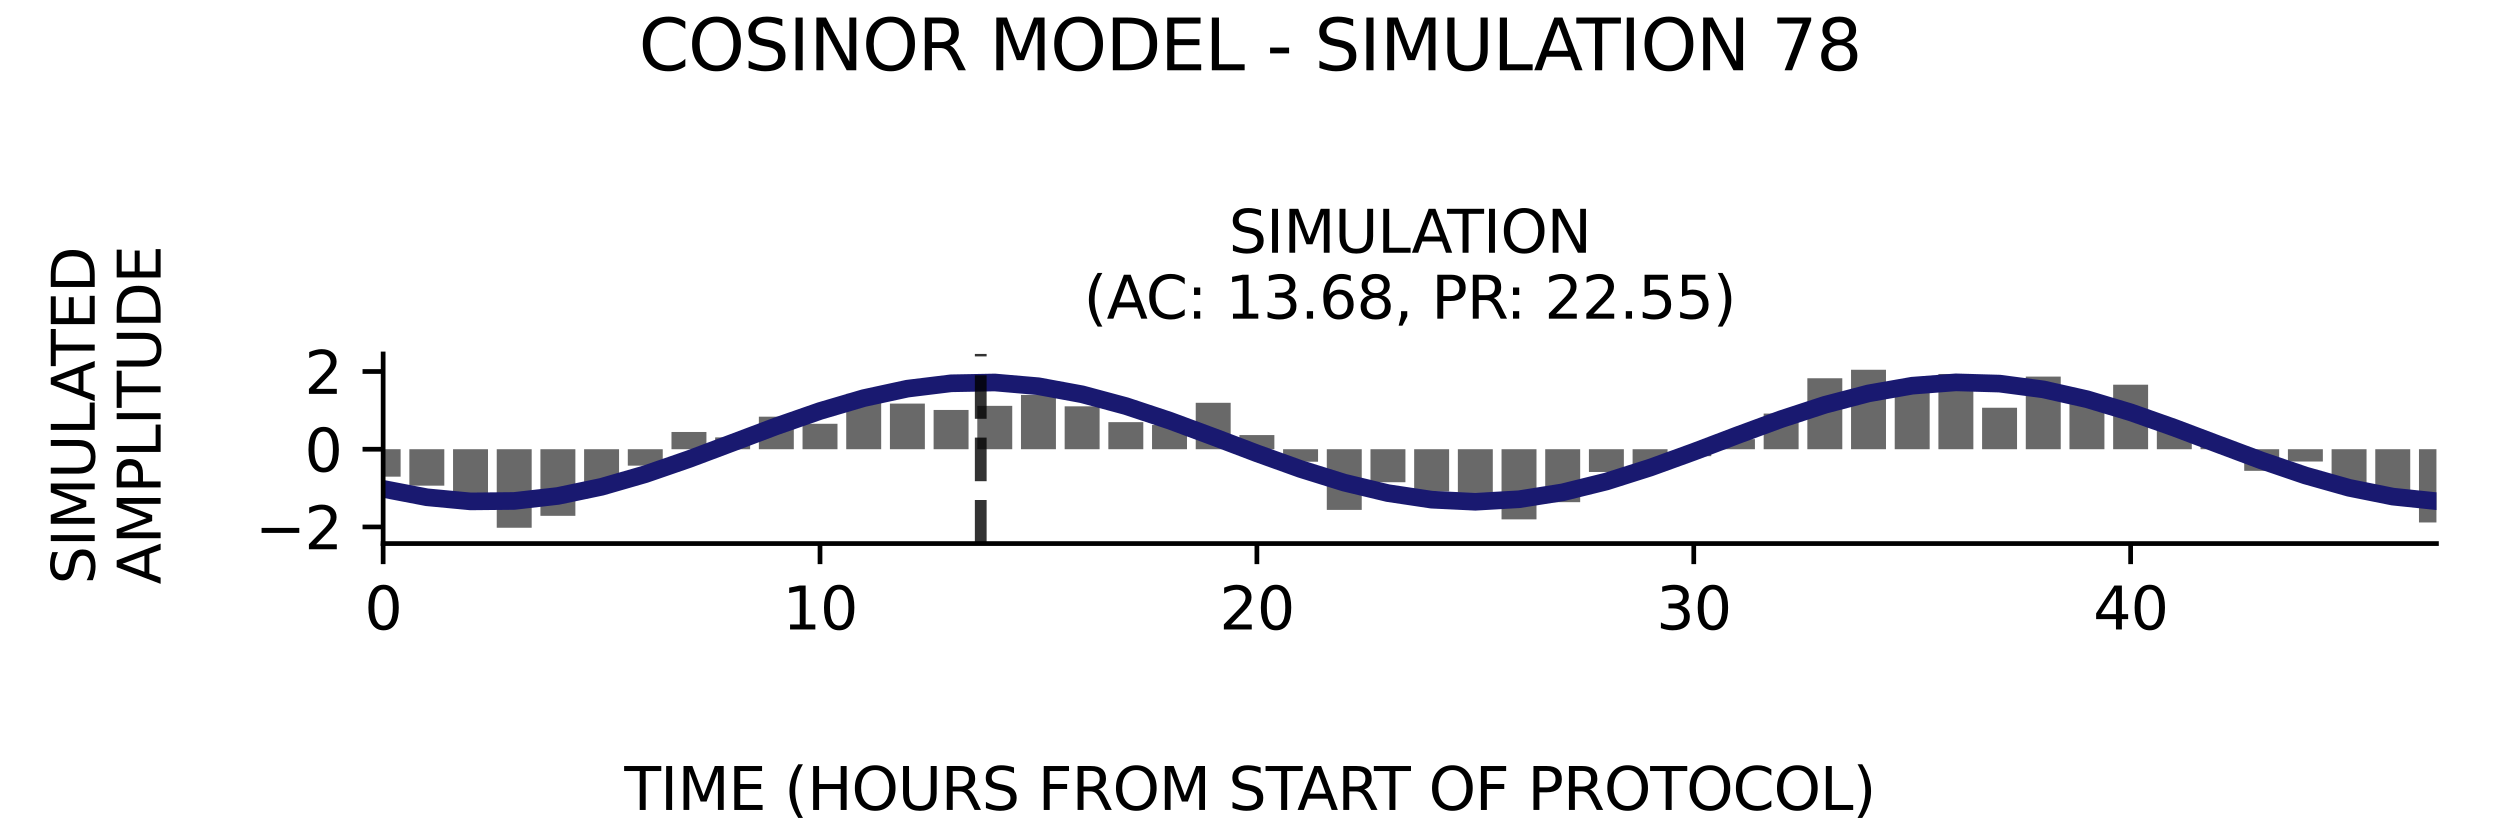 <?xml version="1.0" encoding="utf-8" standalone="no"?>
<!DOCTYPE svg PUBLIC "-//W3C//DTD SVG 1.1//EN"
  "http://www.w3.org/Graphics/SVG/1.1/DTD/svg11.dtd">
<svg xmlns:xlink="http://www.w3.org/1999/xlink" width="424.8pt" height="141.12pt" viewBox="0 0 424.8 141.12" xmlns="http://www.w3.org/2000/svg" version="1.1">
 <defs>
  <style type="text/css">*{stroke-linejoin: round; stroke-linecap: butt}</style>
 </defs>
 <g id="figure_1">
  <g id="patch_1">
   <path d="M 0 141.12 
L 424.8 141.12 
L 424.8 0 
L 0 0 
z
" style="fill: #ffffff"/>
  </g>
  <g id="axes_1">
   <g id="patch_2">
    <path d="M 65.104 92.36 
L 414 92.36 
L 414 60.144 
L 65.104 60.144 
z
" style="fill: #ffffff"/>
   </g>
   <g id="patch_3">
    <path d="M 62.135 76.332 
L 68.073 76.332 
L 68.073 80.996 
L 62.135 80.996 
z
" clip-path="url(#p3303efde87)" style="fill: #696969"/>
   </g>
   <g id="patch_4">
    <path d="M 69.558 76.332 
L 75.497 76.332 
L 75.497 82.524 
L 69.558 82.524 
z
" clip-path="url(#p3303efde87)" style="fill: #696969"/>
   </g>
   <g id="patch_5">
    <path d="M 76.981 76.332 
L 82.92 76.332 
L 82.92 86.209 
L 76.981 86.209 
z
" clip-path="url(#p3303efde87)" style="fill: #696969"/>
   </g>
   <g id="patch_6">
    <path d="M 84.405 76.332 
L 90.343 76.332 
L 90.343 89.675 
L 84.405 89.675 
z
" clip-path="url(#p3303efde87)" style="fill: #696969"/>
   </g>
   <g id="patch_7">
    <path d="M 91.828 76.332 
L 97.767 76.332 
L 97.767 87.65 
L 91.828 87.65 
z
" clip-path="url(#p3303efde87)" style="fill: #696969"/>
   </g>
   <g id="patch_8">
    <path d="M 99.251 76.332 
L 105.19 76.332 
L 105.19 82.842 
L 99.251 82.842 
z
" clip-path="url(#p3303efde87)" style="fill: #696969"/>
   </g>
   <g id="patch_9">
    <path d="M 106.675 76.332 
L 112.613 76.332 
L 112.613 79.123 
L 106.675 79.123 
z
" clip-path="url(#p3303efde87)" style="fill: #696969"/>
   </g>
   <g id="patch_10">
    <path d="M 114.098 76.332 
L 120.037 76.332 
L 120.037 73.402 
L 114.098 73.402 
z
" clip-path="url(#p3303efde87)" style="fill: #696969"/>
   </g>
   <g id="patch_11">
    <path d="M 121.521 76.332 
L 127.46 76.332 
L 127.46 74.323 
L 121.521 74.323 
z
" clip-path="url(#p3303efde87)" style="fill: #696969"/>
   </g>
   <g id="patch_12">
    <path d="M 128.945 76.332 
L 134.883 76.332 
L 134.883 70.803 
L 128.945 70.803 
z
" clip-path="url(#p3303efde87)" style="fill: #696969"/>
   </g>
   <g id="patch_13">
    <path d="M 136.368 76.332 
L 142.307 76.332 
L 142.307 72.009 
L 136.368 72.009 
z
" clip-path="url(#p3303efde87)" style="fill: #696969"/>
   </g>
   <g id="patch_14">
    <path d="M 143.791 76.332 
L 149.73 76.332 
L 149.73 66.923 
L 143.791 66.923 
z
" clip-path="url(#p3303efde87)" style="fill: #696969"/>
   </g>
   <g id="patch_15">
    <path d="M 151.215 76.332 
L 157.153 76.332 
L 157.153 68.578 
L 151.215 68.578 
z
" clip-path="url(#p3303efde87)" style="fill: #696969"/>
   </g>
   <g id="patch_16">
    <path d="M 158.638 76.332 
L 164.576 76.332 
L 164.576 69.659 
L 158.638 69.659 
z
" clip-path="url(#p3303efde87)" style="fill: #696969"/>
   </g>
   <g id="patch_17">
    <path d="M 166.061 76.332 
L 172 76.332 
L 172 68.963 
L 166.061 68.963 
z
" clip-path="url(#p3303efde87)" style="fill: #696969"/>
   </g>
   <g id="patch_18">
    <path d="M 173.484 76.332 
L 179.423 76.332 
L 179.423 67.106 
L 173.484 67.106 
z
" clip-path="url(#p3303efde87)" style="fill: #696969"/>
   </g>
   <g id="patch_19">
    <path d="M 180.908 76.332 
L 186.846 76.332 
L 186.846 69.043 
L 180.908 69.043 
z
" clip-path="url(#p3303efde87)" style="fill: #696969"/>
   </g>
   <g id="patch_20">
    <path d="M 188.331 76.332 
L 194.27 76.332 
L 194.27 71.731 
L 188.331 71.731 
z
" clip-path="url(#p3303efde87)" style="fill: #696969"/>
   </g>
   <g id="patch_21">
    <path d="M 195.754 76.332 
L 201.693 76.332 
L 201.693 72.219 
L 195.754 72.219 
z
" clip-path="url(#p3303efde87)" style="fill: #696969"/>
   </g>
   <g id="patch_22">
    <path d="M 203.178 76.332 
L 209.116 76.332 
L 209.116 68.443 
L 203.178 68.443 
z
" clip-path="url(#p3303efde87)" style="fill: #696969"/>
   </g>
   <g id="patch_23">
    <path d="M 210.601 76.332 
L 216.54 76.332 
L 216.54 73.928 
L 210.601 73.928 
z
" clip-path="url(#p3303efde87)" style="fill: #696969"/>
   </g>
   <g id="patch_24">
    <path d="M 218.024 76.332 
L 223.963 76.332 
L 223.963 78.457 
L 218.024 78.457 
z
" clip-path="url(#p3303efde87)" style="fill: #696969"/>
   </g>
   <g id="patch_25">
    <path d="M 225.448 76.332 
L 231.386 76.332 
L 231.386 86.642 
L 225.448 86.642 
z
" clip-path="url(#p3303efde87)" style="fill: #696969"/>
   </g>
   <g id="patch_26">
    <path d="M 232.871 76.332 
L 238.81 76.332 
L 238.81 81.939 
L 232.871 81.939 
z
" clip-path="url(#p3303efde87)" style="fill: #696969"/>
   </g>
   <g id="patch_27">
    <path d="M 240.294 76.332 
L 246.233 76.332 
L 246.233 83.522 
L 240.294 83.522 
z
" clip-path="url(#p3303efde87)" style="fill: #696969"/>
   </g>
   <g id="patch_28">
    <path d="M 247.718 76.332 
L 253.656 76.332 
L 253.656 83.765 
L 247.718 83.765 
z
" clip-path="url(#p3303efde87)" style="fill: #696969"/>
   </g>
   <g id="patch_29">
    <path d="M 255.141 76.332 
L 261.08 76.332 
L 261.08 88.25 
L 255.141 88.25 
z
" clip-path="url(#p3303efde87)" style="fill: #696969"/>
   </g>
   <g id="patch_30">
    <path d="M 262.564 76.332 
L 268.503 76.332 
L 268.503 85.33 
L 262.564 85.33 
z
" clip-path="url(#p3303efde87)" style="fill: #696969"/>
   </g>
   <g id="patch_31">
    <path d="M 269.988 76.332 
L 275.926 76.332 
L 275.926 80.199 
L 269.988 80.199 
z
" clip-path="url(#p3303efde87)" style="fill: #696969"/>
   </g>
   <g id="patch_32">
    <path d="M 277.411 76.332 
L 283.35 76.332 
L 283.35 79.192 
L 277.411 79.192 
z
" clip-path="url(#p3303efde87)" style="fill: #696969"/>
   </g>
   <g id="patch_33">
    <path d="M 284.834 76.332 
L 290.773 76.332 
L 290.773 77.513 
L 284.834 77.513 
z
" clip-path="url(#p3303efde87)" style="fill: #696969"/>
   </g>
   <g id="patch_34">
    <path d="M 292.258 76.332 
L 298.196 76.332 
L 298.196 74.62 
L 292.258 74.62 
z
" clip-path="url(#p3303efde87)" style="fill: #696969"/>
   </g>
   <g id="patch_35">
    <path d="M 299.681 76.332 
L 305.62 76.332 
L 305.62 70.273 
L 299.681 70.273 
z
" clip-path="url(#p3303efde87)" style="fill: #696969"/>
   </g>
   <g id="patch_36">
    <path d="M 307.104 76.332 
L 313.043 76.332 
L 313.043 64.275 
L 307.104 64.275 
z
" clip-path="url(#p3303efde87)" style="fill: #696969"/>
   </g>
   <g id="patch_37">
    <path d="M 314.528 76.332 
L 320.466 76.332 
L 320.466 62.829 
L 314.528 62.829 
z
" clip-path="url(#p3303efde87)" style="fill: #696969"/>
   </g>
   <g id="patch_38">
    <path d="M 321.951 76.332 
L 327.889 76.332 
L 327.889 65.145 
L 321.951 65.145 
z
" clip-path="url(#p3303efde87)" style="fill: #696969"/>
   </g>
   <g id="patch_39">
    <path d="M 329.374 76.332 
L 335.313 76.332 
L 335.313 63.547 
L 329.374 63.547 
z
" clip-path="url(#p3303efde87)" style="fill: #696969"/>
   </g>
   <g id="patch_40">
    <path d="M 336.797 76.332 
L 342.736 76.332 
L 342.736 69.283 
L 336.797 69.283 
z
" clip-path="url(#p3303efde87)" style="fill: #696969"/>
   </g>
   <g id="patch_41">
    <path d="M 344.221 76.332 
L 350.159 76.332 
L 350.159 63.99 
L 344.221 63.99 
z
" clip-path="url(#p3303efde87)" style="fill: #696969"/>
   </g>
   <g id="patch_42">
    <path d="M 351.644 76.332 
L 357.583 76.332 
L 357.583 68.243 
L 351.644 68.243 
z
" clip-path="url(#p3303efde87)" style="fill: #696969"/>
   </g>
   <g id="patch_43">
    <path d="M 359.067 76.332 
L 365.006 76.332 
L 365.006 65.368 
L 359.067 65.368 
z
" clip-path="url(#p3303efde87)" style="fill: #696969"/>
   </g>
   <g id="patch_44">
    <path d="M 366.491 76.332 
L 372.429 76.332 
L 372.429 73.141 
L 366.491 73.141 
z
" clip-path="url(#p3303efde87)" style="fill: #696969"/>
   </g>
   <g id="patch_45">
    <path d="M 373.914 76.332 
L 379.853 76.332 
L 379.853 75.203 
L 373.914 75.203 
z
" clip-path="url(#p3303efde87)" style="fill: #696969"/>
   </g>
   <g id="patch_46">
    <path d="M 381.337 76.332 
L 387.276 76.332 
L 387.276 80.003 
L 381.337 80.003 
z
" clip-path="url(#p3303efde87)" style="fill: #696969"/>
   </g>
   <g id="patch_47">
    <path d="M 388.761 76.332 
L 394.699 76.332 
L 394.699 78.421 
L 388.761 78.421 
z
" clip-path="url(#p3303efde87)" style="fill: #696969"/>
   </g>
   <g id="patch_48">
    <path d="M 396.184 76.332 
L 402.123 76.332 
L 402.123 82.319 
L 396.184 82.319 
z
" clip-path="url(#p3303efde87)" style="fill: #696969"/>
   </g>
   <g id="patch_49">
    <path d="M 403.607 76.332 
L 409.546 76.332 
L 409.546 85.038 
L 403.607 85.038 
z
" clip-path="url(#p3303efde87)" style="fill: #696969"/>
   </g>
   <g id="patch_50">
    <path d="M 411.031 76.332 
L 416.969 76.332 
L 416.969 88.775 
L 411.031 88.775 
z
" clip-path="url(#p3303efde87)" style="fill: #696969"/>
   </g>
   <g id="matplotlib.axis_1">
    <g id="xtick_1">
     <g id="line2d_1">
      <defs>
       <path id="mb26871814e" d="M 0 0 
L 0 3.5 
" style="stroke: #000000; stroke-width: 0.8"/>
      </defs>
      <g>
       <use xlink:href="#mb26871814e" x="65.104" y="92.36" style="stroke: #000000; stroke-width: 0.8"/>
      </g>
     </g>
     <g id="text_1">
      <!-- 0 -->
      <g transform="translate(61.923 106.958) scale(0.1 -0.1)">
       <defs>
        <path id="DejaVuSans-30" d="M 2034 4250 
Q 1547 4250 1301 3770 
Q 1056 3291 1056 2328 
Q 1056 1369 1301 889 
Q 1547 409 2034 409 
Q 2525 409 2770 889 
Q 3016 1369 3016 2328 
Q 3016 3291 2770 3770 
Q 2525 4250 2034 4250 
z
M 2034 4750 
Q 2819 4750 3233 4129 
Q 3647 3509 3647 2328 
Q 3647 1150 3233 529 
Q 2819 -91 2034 -91 
Q 1250 -91 836 529 
Q 422 1150 422 2328 
Q 422 3509 836 4129 
Q 1250 4750 2034 4750 
z
" transform="scale(0.016)"/>
       </defs>
       <use xlink:href="#DejaVuSans-30"/>
      </g>
     </g>
    </g>
    <g id="xtick_2">
     <g id="line2d_2">
      <g>
       <use xlink:href="#mb26871814e" x="139.337" y="92.36" style="stroke: #000000; stroke-width: 0.8"/>
      </g>
     </g>
     <g id="text_2">
      <!-- 10 -->
      <g transform="translate(132.975 106.958) scale(0.1 -0.1)">
       <defs>
        <path id="DejaVuSans-31" d="M 794 531 
L 1825 531 
L 1825 4091 
L 703 3866 
L 703 4441 
L 1819 4666 
L 2450 4666 
L 2450 531 
L 3481 531 
L 3481 0 
L 794 0 
L 794 531 
z
" transform="scale(0.016)"/>
       </defs>
       <use xlink:href="#DejaVuSans-31"/>
       <use xlink:href="#DejaVuSans-30" x="63.623"/>
      </g>
     </g>
    </g>
    <g id="xtick_3">
     <g id="line2d_3">
      <g>
       <use xlink:href="#mb26871814e" x="213.57" y="92.36" style="stroke: #000000; stroke-width: 0.8"/>
      </g>
     </g>
     <g id="text_3">
      <!-- 20 -->
      <g transform="translate(207.208 106.958) scale(0.1 -0.1)">
       <defs>
        <path id="DejaVuSans-32" d="M 1228 531 
L 3431 531 
L 3431 0 
L 469 0 
L 469 531 
Q 828 903 1448 1529 
Q 2069 2156 2228 2338 
Q 2531 2678 2651 2914 
Q 2772 3150 2772 3378 
Q 2772 3750 2511 3984 
Q 2250 4219 1831 4219 
Q 1534 4219 1204 4116 
Q 875 4013 500 3803 
L 500 4441 
Q 881 4594 1212 4672 
Q 1544 4750 1819 4750 
Q 2544 4750 2975 4387 
Q 3406 4025 3406 3419 
Q 3406 3131 3298 2873 
Q 3191 2616 2906 2266 
Q 2828 2175 2409 1742 
Q 1991 1309 1228 531 
z
" transform="scale(0.016)"/>
       </defs>
       <use xlink:href="#DejaVuSans-32"/>
       <use xlink:href="#DejaVuSans-30" x="63.623"/>
      </g>
     </g>
    </g>
    <g id="xtick_4">
     <g id="line2d_4">
      <g>
       <use xlink:href="#mb26871814e" x="287.804" y="92.36" style="stroke: #000000; stroke-width: 0.8"/>
      </g>
     </g>
     <g id="text_4">
      <!-- 30 -->
      <g transform="translate(281.441 106.958) scale(0.1 -0.1)">
       <defs>
        <path id="DejaVuSans-33" d="M 2597 2516 
Q 3050 2419 3304 2112 
Q 3559 1806 3559 1356 
Q 3559 666 3084 287 
Q 2609 -91 1734 -91 
Q 1441 -91 1130 -33 
Q 819 25 488 141 
L 488 750 
Q 750 597 1062 519 
Q 1375 441 1716 441 
Q 2309 441 2620 675 
Q 2931 909 2931 1356 
Q 2931 1769 2642 2001 
Q 2353 2234 1838 2234 
L 1294 2234 
L 1294 2753 
L 1863 2753 
Q 2328 2753 2575 2939 
Q 2822 3125 2822 3475 
Q 2822 3834 2567 4026 
Q 2313 4219 1838 4219 
Q 1578 4219 1281 4162 
Q 984 4106 628 3988 
L 628 4550 
Q 988 4650 1302 4700 
Q 1616 4750 1894 4750 
Q 2613 4750 3031 4423 
Q 3450 4097 3450 3541 
Q 3450 3153 3228 2886 
Q 3006 2619 2597 2516 
z
" transform="scale(0.016)"/>
       </defs>
       <use xlink:href="#DejaVuSans-33"/>
       <use xlink:href="#DejaVuSans-30" x="63.623"/>
      </g>
     </g>
    </g>
    <g id="xtick_5">
     <g id="line2d_5">
      <g>
       <use xlink:href="#mb26871814e" x="362.037" y="92.36" style="stroke: #000000; stroke-width: 0.8"/>
      </g>
     </g>
     <g id="text_5">
      <!-- 40 -->
      <g transform="translate(355.674 106.958) scale(0.1 -0.1)">
       <defs>
        <path id="DejaVuSans-34" d="M 2419 4116 
L 825 1625 
L 2419 1625 
L 2419 4116 
z
M 2253 4666 
L 3047 4666 
L 3047 1625 
L 3713 1625 
L 3713 1100 
L 3047 1100 
L 3047 0 
L 2419 0 
L 2419 1100 
L 313 1100 
L 313 1709 
L 2253 4666 
z
" transform="scale(0.016)"/>
       </defs>
       <use xlink:href="#DejaVuSans-34"/>
       <use xlink:href="#DejaVuSans-30" x="63.623"/>
      </g>
     </g>
    </g>
   </g>
   <g id="matplotlib.axis_2">
    <g id="ytick_1">
     <g id="line2d_6">
      <defs>
       <path id="mfc4f3dbaa7" d="M 0 0 
L -3.5 0 
" style="stroke: #000000; stroke-width: 0.8"/>
      </defs>
      <g>
       <use xlink:href="#mfc4f3dbaa7" x="65.104" y="89.537" style="stroke: #000000; stroke-width: 0.8"/>
      </g>
     </g>
     <g id="text_6">
      <!-- −2 -->
      <g transform="translate(43.362 93.336) scale(0.1 -0.1)">
       <defs>
        <path id="DejaVuSans-2212" d="M 678 2272 
L 4684 2272 
L 4684 1741 
L 678 1741 
L 678 2272 
z
" transform="scale(0.016)"/>
       </defs>
       <use xlink:href="#DejaVuSans-2212"/>
       <use xlink:href="#DejaVuSans-32" x="83.789"/>
      </g>
     </g>
    </g>
    <g id="ytick_2">
     <g id="line2d_7">
      <g>
       <use xlink:href="#mfc4f3dbaa7" x="65.104" y="76.332" style="stroke: #000000; stroke-width: 0.8"/>
      </g>
     </g>
     <g id="text_7">
      <!-- 0 -->
      <g transform="translate(51.742 80.132) scale(0.1 -0.1)">
       <use xlink:href="#DejaVuSans-30"/>
      </g>
     </g>
    </g>
    <g id="ytick_3">
     <g id="line2d_8">
      <g>
       <use xlink:href="#mfc4f3dbaa7" x="65.104" y="63.128" style="stroke: #000000; stroke-width: 0.8"/>
      </g>
     </g>
     <g id="text_8">
      <!-- 2 -->
      <g transform="translate(51.742 66.927) scale(0.1 -0.1)">
       <use xlink:href="#DejaVuSans-32"/>
      </g>
     </g>
    </g>
   </g>
   <g id="line2d_9">
    <path d="M 65.104 83.066 
L 72.527 84.494 
L 79.951 85.197 
L 87.374 85.121 
L 94.797 84.273 
L 102.221 82.718 
L 109.644 80.575 
L 117.067 78.011 
L 124.491 75.223 
L 131.914 72.425 
L 139.337 69.834 
L 146.761 67.65 
L 154.184 66.041 
L 161.607 65.131 
L 169.03 64.99 
L 176.454 65.63 
L 183.877 67 
L 191.3 68.996 
L 198.724 71.463 
L 206.147 74.211 
L 213.57 77.028 
L 220.994 79.696 
L 228.417 82.011 
L 235.84 83.792 
L 243.264 84.904 
L 250.687 85.26 
L 258.11 84.833 
L 265.534 83.655 
L 272.957 81.817 
L 280.38 79.462 
L 287.804 76.771 
L 295.227 73.952 
L 302.65 71.221 
L 310.074 68.79 
L 317.497 66.846 
L 324.92 65.539 
L 332.343 64.97 
L 339.767 65.183 
L 347.19 66.161 
L 354.613 67.829 
L 362.037 70.058 
L 369.46 72.677 
L 376.883 75.483 
L 384.307 78.26 
L 391.73 80.793 
L 399.153 82.888 
L 406.577 84.382 
L 414 85.161 
" clip-path="url(#p3303efde87)" style="fill: none; stroke: #191970; stroke-width: 3; stroke-linecap: square"/>
   </g>
   <g id="line2d_10">
    <path d="M 166.647 92.36 
L 166.647 60.144 
" clip-path="url(#p3303efde87)" style="fill: none; stroke-dasharray: 7.4,3.2; stroke-dashoffset: 0; stroke: #000000; stroke-opacity: 0.8; stroke-width: 2"/>
   </g>
   <g id="patch_51">
    <path d="M 65.104 92.36 
L 65.104 60.144 
" style="fill: none; stroke: #000000; stroke-width: 0.8; stroke-linejoin: miter; stroke-linecap: square"/>
   </g>
   <g id="patch_52">
    <path d="M 65.104 92.36 
L 414 92.36 
" style="fill: none; stroke: #000000; stroke-width: 0.8; stroke-linejoin: miter; stroke-linecap: square"/>
   </g>
   <g id="text_9">
    <!-- SIMULATION -->
    <g transform="translate(208.793 42.946) scale(0.1 -0.1)">
     <defs>
      <path id="DejaVuSans-53" d="M 3425 4513 
L 3425 3897 
Q 3066 4069 2747 4153 
Q 2428 4238 2131 4238 
Q 1616 4238 1336 4038 
Q 1056 3838 1056 3469 
Q 1056 3159 1242 3001 
Q 1428 2844 1947 2747 
L 2328 2669 
Q 3034 2534 3370 2195 
Q 3706 1856 3706 1288 
Q 3706 609 3251 259 
Q 2797 -91 1919 -91 
Q 1588 -91 1214 -16 
Q 841 59 441 206 
L 441 856 
Q 825 641 1194 531 
Q 1563 422 1919 422 
Q 2459 422 2753 634 
Q 3047 847 3047 1241 
Q 3047 1584 2836 1778 
Q 2625 1972 2144 2069 
L 1759 2144 
Q 1053 2284 737 2584 
Q 422 2884 422 3419 
Q 422 4038 858 4394 
Q 1294 4750 2059 4750 
Q 2388 4750 2728 4690 
Q 3069 4631 3425 4513 
z
" transform="scale(0.016)"/>
      <path id="DejaVuSans-49" d="M 628 4666 
L 1259 4666 
L 1259 0 
L 628 0 
L 628 4666 
z
" transform="scale(0.016)"/>
      <path id="DejaVuSans-4d" d="M 628 4666 
L 1569 4666 
L 2759 1491 
L 3956 4666 
L 4897 4666 
L 4897 0 
L 4281 0 
L 4281 4097 
L 3078 897 
L 2444 897 
L 1241 4097 
L 1241 0 
L 628 0 
L 628 4666 
z
" transform="scale(0.016)"/>
      <path id="DejaVuSans-55" d="M 556 4666 
L 1191 4666 
L 1191 1831 
Q 1191 1081 1462 751 
Q 1734 422 2344 422 
Q 2950 422 3222 751 
Q 3494 1081 3494 1831 
L 3494 4666 
L 4128 4666 
L 4128 1753 
Q 4128 841 3676 375 
Q 3225 -91 2344 -91 
Q 1459 -91 1007 375 
Q 556 841 556 1753 
L 556 4666 
z
" transform="scale(0.016)"/>
      <path id="DejaVuSans-4c" d="M 628 4666 
L 1259 4666 
L 1259 531 
L 3531 531 
L 3531 0 
L 628 0 
L 628 4666 
z
" transform="scale(0.016)"/>
      <path id="DejaVuSans-41" d="M 2188 4044 
L 1331 1722 
L 3047 1722 
L 2188 4044 
z
M 1831 4666 
L 2547 4666 
L 4325 0 
L 3669 0 
L 3244 1197 
L 1141 1197 
L 716 0 
L 50 0 
L 1831 4666 
z
" transform="scale(0.016)"/>
      <path id="DejaVuSans-54" d="M -19 4666 
L 3928 4666 
L 3928 4134 
L 2272 4134 
L 2272 0 
L 1638 0 
L 1638 4134 
L -19 4134 
L -19 4666 
z
" transform="scale(0.016)"/>
      <path id="DejaVuSans-4f" d="M 2522 4238 
Q 1834 4238 1429 3725 
Q 1025 3213 1025 2328 
Q 1025 1447 1429 934 
Q 1834 422 2522 422 
Q 3209 422 3611 934 
Q 4013 1447 4013 2328 
Q 4013 3213 3611 3725 
Q 3209 4238 2522 4238 
z
M 2522 4750 
Q 3503 4750 4090 4092 
Q 4678 3434 4678 2328 
Q 4678 1225 4090 567 
Q 3503 -91 2522 -91 
Q 1538 -91 948 565 
Q 359 1222 359 2328 
Q 359 3434 948 4092 
Q 1538 4750 2522 4750 
z
" transform="scale(0.016)"/>
      <path id="DejaVuSans-4e" d="M 628 4666 
L 1478 4666 
L 3547 763 
L 3547 4666 
L 4159 4666 
L 4159 0 
L 3309 0 
L 1241 3903 
L 1241 0 
L 628 0 
L 628 4666 
z
" transform="scale(0.016)"/>
     </defs>
     <use xlink:href="#DejaVuSans-53"/>
     <use xlink:href="#DejaVuSans-49" x="63.477"/>
     <use xlink:href="#DejaVuSans-4d" x="92.969"/>
     <use xlink:href="#DejaVuSans-55" x="179.248"/>
     <use xlink:href="#DejaVuSans-4c" x="252.441"/>
     <use xlink:href="#DejaVuSans-41" x="310.404"/>
     <use xlink:href="#DejaVuSans-54" x="371.062"/>
     <use xlink:href="#DejaVuSans-49" x="432.146"/>
     <use xlink:href="#DejaVuSans-4f" x="461.639"/>
     <use xlink:href="#DejaVuSans-4e" x="540.35"/>
    </g>
    <!-- (AC: 13.68, PR: 22.55) -->
    <g transform="translate(184.14 54.144) scale(0.1 -0.1)">
     <defs>
      <path id="DejaVuSans-28" d="M 1984 4856 
Q 1566 4138 1362 3434 
Q 1159 2731 1159 2009 
Q 1159 1288 1364 580 
Q 1569 -128 1984 -844 
L 1484 -844 
Q 1016 -109 783 600 
Q 550 1309 550 2009 
Q 550 2706 781 3412 
Q 1013 4119 1484 4856 
L 1984 4856 
z
" transform="scale(0.016)"/>
      <path id="DejaVuSans-43" d="M 4122 4306 
L 4122 3641 
Q 3803 3938 3442 4084 
Q 3081 4231 2675 4231 
Q 1875 4231 1450 3742 
Q 1025 3253 1025 2328 
Q 1025 1406 1450 917 
Q 1875 428 2675 428 
Q 3081 428 3442 575 
Q 3803 722 4122 1019 
L 4122 359 
Q 3791 134 3420 21 
Q 3050 -91 2638 -91 
Q 1578 -91 968 557 
Q 359 1206 359 2328 
Q 359 3453 968 4101 
Q 1578 4750 2638 4750 
Q 3056 4750 3426 4639 
Q 3797 4528 4122 4306 
z
" transform="scale(0.016)"/>
      <path id="DejaVuSans-3a" d="M 750 794 
L 1409 794 
L 1409 0 
L 750 0 
L 750 794 
z
M 750 3309 
L 1409 3309 
L 1409 2516 
L 750 2516 
L 750 3309 
z
" transform="scale(0.016)"/>
      <path id="DejaVuSans-20" transform="scale(0.016)"/>
      <path id="DejaVuSans-2e" d="M 684 794 
L 1344 794 
L 1344 0 
L 684 0 
L 684 794 
z
" transform="scale(0.016)"/>
      <path id="DejaVuSans-36" d="M 2113 2584 
Q 1688 2584 1439 2293 
Q 1191 2003 1191 1497 
Q 1191 994 1439 701 
Q 1688 409 2113 409 
Q 2538 409 2786 701 
Q 3034 994 3034 1497 
Q 3034 2003 2786 2293 
Q 2538 2584 2113 2584 
z
M 3366 4563 
L 3366 3988 
Q 3128 4100 2886 4159 
Q 2644 4219 2406 4219 
Q 1781 4219 1451 3797 
Q 1122 3375 1075 2522 
Q 1259 2794 1537 2939 
Q 1816 3084 2150 3084 
Q 2853 3084 3261 2657 
Q 3669 2231 3669 1497 
Q 3669 778 3244 343 
Q 2819 -91 2113 -91 
Q 1303 -91 875 529 
Q 447 1150 447 2328 
Q 447 3434 972 4092 
Q 1497 4750 2381 4750 
Q 2619 4750 2861 4703 
Q 3103 4656 3366 4563 
z
" transform="scale(0.016)"/>
      <path id="DejaVuSans-38" d="M 2034 2216 
Q 1584 2216 1326 1975 
Q 1069 1734 1069 1313 
Q 1069 891 1326 650 
Q 1584 409 2034 409 
Q 2484 409 2743 651 
Q 3003 894 3003 1313 
Q 3003 1734 2745 1975 
Q 2488 2216 2034 2216 
z
M 1403 2484 
Q 997 2584 770 2862 
Q 544 3141 544 3541 
Q 544 4100 942 4425 
Q 1341 4750 2034 4750 
Q 2731 4750 3128 4425 
Q 3525 4100 3525 3541 
Q 3525 3141 3298 2862 
Q 3072 2584 2669 2484 
Q 3125 2378 3379 2068 
Q 3634 1759 3634 1313 
Q 3634 634 3220 271 
Q 2806 -91 2034 -91 
Q 1263 -91 848 271 
Q 434 634 434 1313 
Q 434 1759 690 2068 
Q 947 2378 1403 2484 
z
M 1172 3481 
Q 1172 3119 1398 2916 
Q 1625 2713 2034 2713 
Q 2441 2713 2670 2916 
Q 2900 3119 2900 3481 
Q 2900 3844 2670 4047 
Q 2441 4250 2034 4250 
Q 1625 4250 1398 4047 
Q 1172 3844 1172 3481 
z
" transform="scale(0.016)"/>
      <path id="DejaVuSans-2c" d="M 750 794 
L 1409 794 
L 1409 256 
L 897 -744 
L 494 -744 
L 750 256 
L 750 794 
z
" transform="scale(0.016)"/>
      <path id="DejaVuSans-50" d="M 1259 4147 
L 1259 2394 
L 2053 2394 
Q 2494 2394 2734 2622 
Q 2975 2850 2975 3272 
Q 2975 3691 2734 3919 
Q 2494 4147 2053 4147 
L 1259 4147 
z
M 628 4666 
L 2053 4666 
Q 2838 4666 3239 4311 
Q 3641 3956 3641 3272 
Q 3641 2581 3239 2228 
Q 2838 1875 2053 1875 
L 1259 1875 
L 1259 0 
L 628 0 
L 628 4666 
z
" transform="scale(0.016)"/>
      <path id="DejaVuSans-52" d="M 2841 2188 
Q 3044 2119 3236 1894 
Q 3428 1669 3622 1275 
L 4263 0 
L 3584 0 
L 2988 1197 
Q 2756 1666 2539 1819 
Q 2322 1972 1947 1972 
L 1259 1972 
L 1259 0 
L 628 0 
L 628 4666 
L 2053 4666 
Q 2853 4666 3247 4331 
Q 3641 3997 3641 3322 
Q 3641 2881 3436 2590 
Q 3231 2300 2841 2188 
z
M 1259 4147 
L 1259 2491 
L 2053 2491 
Q 2509 2491 2742 2702 
Q 2975 2913 2975 3322 
Q 2975 3731 2742 3939 
Q 2509 4147 2053 4147 
L 1259 4147 
z
" transform="scale(0.016)"/>
      <path id="DejaVuSans-35" d="M 691 4666 
L 3169 4666 
L 3169 4134 
L 1269 4134 
L 1269 2991 
Q 1406 3038 1543 3061 
Q 1681 3084 1819 3084 
Q 2600 3084 3056 2656 
Q 3513 2228 3513 1497 
Q 3513 744 3044 326 
Q 2575 -91 1722 -91 
Q 1428 -91 1123 -41 
Q 819 9 494 109 
L 494 744 
Q 775 591 1075 516 
Q 1375 441 1709 441 
Q 2250 441 2565 725 
Q 2881 1009 2881 1497 
Q 2881 1984 2565 2268 
Q 2250 2553 1709 2553 
Q 1456 2553 1204 2497 
Q 953 2441 691 2322 
L 691 4666 
z
" transform="scale(0.016)"/>
      <path id="DejaVuSans-29" d="M 513 4856 
L 1013 4856 
Q 1481 4119 1714 3412 
Q 1947 2706 1947 2009 
Q 1947 1309 1714 600 
Q 1481 -109 1013 -844 
L 513 -844 
Q 928 -128 1133 580 
Q 1338 1288 1338 2009 
Q 1338 2731 1133 3434 
Q 928 4138 513 4856 
z
" transform="scale(0.016)"/>
     </defs>
     <use xlink:href="#DejaVuSans-28"/>
     <use xlink:href="#DejaVuSans-41" x="39.014"/>
     <use xlink:href="#DejaVuSans-43" x="105.672"/>
     <use xlink:href="#DejaVuSans-3a" x="175.496"/>
     <use xlink:href="#DejaVuSans-20" x="209.188"/>
     <use xlink:href="#DejaVuSans-31" x="240.975"/>
     <use xlink:href="#DejaVuSans-33" x="304.598"/>
     <use xlink:href="#DejaVuSans-2e" x="368.221"/>
     <use xlink:href="#DejaVuSans-36" x="400.008"/>
     <use xlink:href="#DejaVuSans-38" x="463.631"/>
     <use xlink:href="#DejaVuSans-2c" x="527.254"/>
     <use xlink:href="#DejaVuSans-20" x="559.041"/>
     <use xlink:href="#DejaVuSans-50" x="590.828"/>
     <use xlink:href="#DejaVuSans-52" x="651.131"/>
     <use xlink:href="#DejaVuSans-3a" x="717.488"/>
     <use xlink:href="#DejaVuSans-20" x="751.18"/>
     <use xlink:href="#DejaVuSans-32" x="782.967"/>
     <use xlink:href="#DejaVuSans-32" x="846.59"/>
     <use xlink:href="#DejaVuSans-2e" x="910.213"/>
     <use xlink:href="#DejaVuSans-35" x="942"/>
     <use xlink:href="#DejaVuSans-35" x="1005.623"/>
     <use xlink:href="#DejaVuSans-29" x="1069.246"/>
    </g>
   </g>
  </g>
  <g id="text_10">
   <!-- COSINOR MODEL - SIMULATION 78 -->
   <g transform="translate(108.534 11.941) scale(0.12 -0.12)">
    <defs>
     <path id="DejaVuSans-44" d="M 1259 4147 
L 1259 519 
L 2022 519 
Q 2988 519 3436 956 
Q 3884 1394 3884 2338 
Q 3884 3275 3436 3711 
Q 2988 4147 2022 4147 
L 1259 4147 
z
M 628 4666 
L 1925 4666 
Q 3281 4666 3915 4102 
Q 4550 3538 4550 2338 
Q 4550 1131 3912 565 
Q 3275 0 1925 0 
L 628 0 
L 628 4666 
z
" transform="scale(0.016)"/>
     <path id="DejaVuSans-45" d="M 628 4666 
L 3578 4666 
L 3578 4134 
L 1259 4134 
L 1259 2753 
L 3481 2753 
L 3481 2222 
L 1259 2222 
L 1259 531 
L 3634 531 
L 3634 0 
L 628 0 
L 628 4666 
z
" transform="scale(0.016)"/>
     <path id="DejaVuSans-2d" d="M 313 2009 
L 1997 2009 
L 1997 1497 
L 313 1497 
L 313 2009 
z
" transform="scale(0.016)"/>
     <path id="DejaVuSans-37" d="M 525 4666 
L 3525 4666 
L 3525 4397 
L 1831 0 
L 1172 0 
L 2766 4134 
L 525 4134 
L 525 4666 
z
" transform="scale(0.016)"/>
    </defs>
    <use xlink:href="#DejaVuSans-43"/>
    <use xlink:href="#DejaVuSans-4f" x="69.824"/>
    <use xlink:href="#DejaVuSans-53" x="148.535"/>
    <use xlink:href="#DejaVuSans-49" x="212.012"/>
    <use xlink:href="#DejaVuSans-4e" x="241.504"/>
    <use xlink:href="#DejaVuSans-4f" x="316.309"/>
    <use xlink:href="#DejaVuSans-52" x="395.02"/>
    <use xlink:href="#DejaVuSans-20" x="464.502"/>
    <use xlink:href="#DejaVuSans-4d" x="496.289"/>
    <use xlink:href="#DejaVuSans-4f" x="582.568"/>
    <use xlink:href="#DejaVuSans-44" x="661.279"/>
    <use xlink:href="#DejaVuSans-45" x="738.281"/>
    <use xlink:href="#DejaVuSans-4c" x="801.465"/>
    <use xlink:href="#DejaVuSans-20" x="857.178"/>
    <use xlink:href="#DejaVuSans-2d" x="888.965"/>
    <use xlink:href="#DejaVuSans-20" x="925.049"/>
    <use xlink:href="#DejaVuSans-53" x="956.836"/>
    <use xlink:href="#DejaVuSans-49" x="1020.312"/>
    <use xlink:href="#DejaVuSans-4d" x="1049.805"/>
    <use xlink:href="#DejaVuSans-55" x="1136.084"/>
    <use xlink:href="#DejaVuSans-4c" x="1209.277"/>
    <use xlink:href="#DejaVuSans-41" x="1267.24"/>
    <use xlink:href="#DejaVuSans-54" x="1327.898"/>
    <use xlink:href="#DejaVuSans-49" x="1388.982"/>
    <use xlink:href="#DejaVuSans-4f" x="1418.475"/>
    <use xlink:href="#DejaVuSans-4e" x="1497.186"/>
    <use xlink:href="#DejaVuSans-20" x="1571.99"/>
    <use xlink:href="#DejaVuSans-37" x="1603.777"/>
    <use xlink:href="#DejaVuSans-38" x="1667.4"/>
   </g>
  </g>
  <g id="text_11">
   <!-- TIME (HOURS FROM START OF PROTOCOL) -->
   <g transform="translate(106.08 137.629) scale(0.1 -0.1)">
    <defs>
     <path id="DejaVuSans-48" d="M 628 4666 
L 1259 4666 
L 1259 2753 
L 3553 2753 
L 3553 4666 
L 4184 4666 
L 4184 0 
L 3553 0 
L 3553 2222 
L 1259 2222 
L 1259 0 
L 628 0 
L 628 4666 
z
" transform="scale(0.016)"/>
     <path id="DejaVuSans-46" d="M 628 4666 
L 3309 4666 
L 3309 4134 
L 1259 4134 
L 1259 2759 
L 3109 2759 
L 3109 2228 
L 1259 2228 
L 1259 0 
L 628 0 
L 628 4666 
z
" transform="scale(0.016)"/>
    </defs>
    <use xlink:href="#DejaVuSans-54"/>
    <use xlink:href="#DejaVuSans-49" x="61.084"/>
    <use xlink:href="#DejaVuSans-4d" x="90.576"/>
    <use xlink:href="#DejaVuSans-45" x="176.855"/>
    <use xlink:href="#DejaVuSans-20" x="240.039"/>
    <use xlink:href="#DejaVuSans-28" x="271.826"/>
    <use xlink:href="#DejaVuSans-48" x="310.84"/>
    <use xlink:href="#DejaVuSans-4f" x="386.035"/>
    <use xlink:href="#DejaVuSans-55" x="464.746"/>
    <use xlink:href="#DejaVuSans-52" x="537.939"/>
    <use xlink:href="#DejaVuSans-53" x="607.422"/>
    <use xlink:href="#DejaVuSans-20" x="670.898"/>
    <use xlink:href="#DejaVuSans-46" x="702.686"/>
    <use xlink:href="#DejaVuSans-52" x="760.205"/>
    <use xlink:href="#DejaVuSans-4f" x="829.688"/>
    <use xlink:href="#DejaVuSans-4d" x="908.398"/>
    <use xlink:href="#DejaVuSans-20" x="994.678"/>
    <use xlink:href="#DejaVuSans-53" x="1026.465"/>
    <use xlink:href="#DejaVuSans-54" x="1089.941"/>
    <use xlink:href="#DejaVuSans-41" x="1143.275"/>
    <use xlink:href="#DejaVuSans-52" x="1211.684"/>
    <use xlink:href="#DejaVuSans-54" x="1273.916"/>
    <use xlink:href="#DejaVuSans-20" x="1335"/>
    <use xlink:href="#DejaVuSans-4f" x="1366.787"/>
    <use xlink:href="#DejaVuSans-46" x="1445.498"/>
    <use xlink:href="#DejaVuSans-20" x="1503.018"/>
    <use xlink:href="#DejaVuSans-50" x="1534.805"/>
    <use xlink:href="#DejaVuSans-52" x="1595.107"/>
    <use xlink:href="#DejaVuSans-4f" x="1664.59"/>
    <use xlink:href="#DejaVuSans-54" x="1743.301"/>
    <use xlink:href="#DejaVuSans-4f" x="1804.385"/>
    <use xlink:href="#DejaVuSans-43" x="1883.096"/>
    <use xlink:href="#DejaVuSans-4f" x="1952.92"/>
    <use xlink:href="#DejaVuSans-4c" x="2031.631"/>
    <use xlink:href="#DejaVuSans-29" x="2087.344"/>
   </g>
  </g>
  <g id="text_12">
   <!-- SIMULATED -->
   <g transform="translate(16.094 99.293) rotate(-90) scale(0.1 -0.1)">
    <use xlink:href="#DejaVuSans-53"/>
    <use xlink:href="#DejaVuSans-49" x="63.477"/>
    <use xlink:href="#DejaVuSans-4d" x="92.969"/>
    <use xlink:href="#DejaVuSans-55" x="179.248"/>
    <use xlink:href="#DejaVuSans-4c" x="252.441"/>
    <use xlink:href="#DejaVuSans-41" x="310.404"/>
    <use xlink:href="#DejaVuSans-54" x="371.062"/>
    <use xlink:href="#DejaVuSans-45" x="432.146"/>
    <use xlink:href="#DejaVuSans-44" x="495.33"/>
   </g>
   <!-- AMPLITUDE -->
   <g transform="translate(27.292 99.293) rotate(-90) scale(0.1 -0.1)">
    <use xlink:href="#DejaVuSans-41"/>
    <use xlink:href="#DejaVuSans-4d" x="68.408"/>
    <use xlink:href="#DejaVuSans-50" x="154.688"/>
    <use xlink:href="#DejaVuSans-4c" x="214.99"/>
    <use xlink:href="#DejaVuSans-49" x="270.703"/>
    <use xlink:href="#DejaVuSans-54" x="300.195"/>
    <use xlink:href="#DejaVuSans-55" x="361.279"/>
    <use xlink:href="#DejaVuSans-44" x="434.473"/>
    <use xlink:href="#DejaVuSans-45" x="511.475"/>
   </g>
  </g>
 </g>
 <defs>
  <clipPath id="p3303efde87">
   <rect x="65.104" y="60.144" width="348.896" height="32.216"/>
  </clipPath>
 </defs>
</svg>
